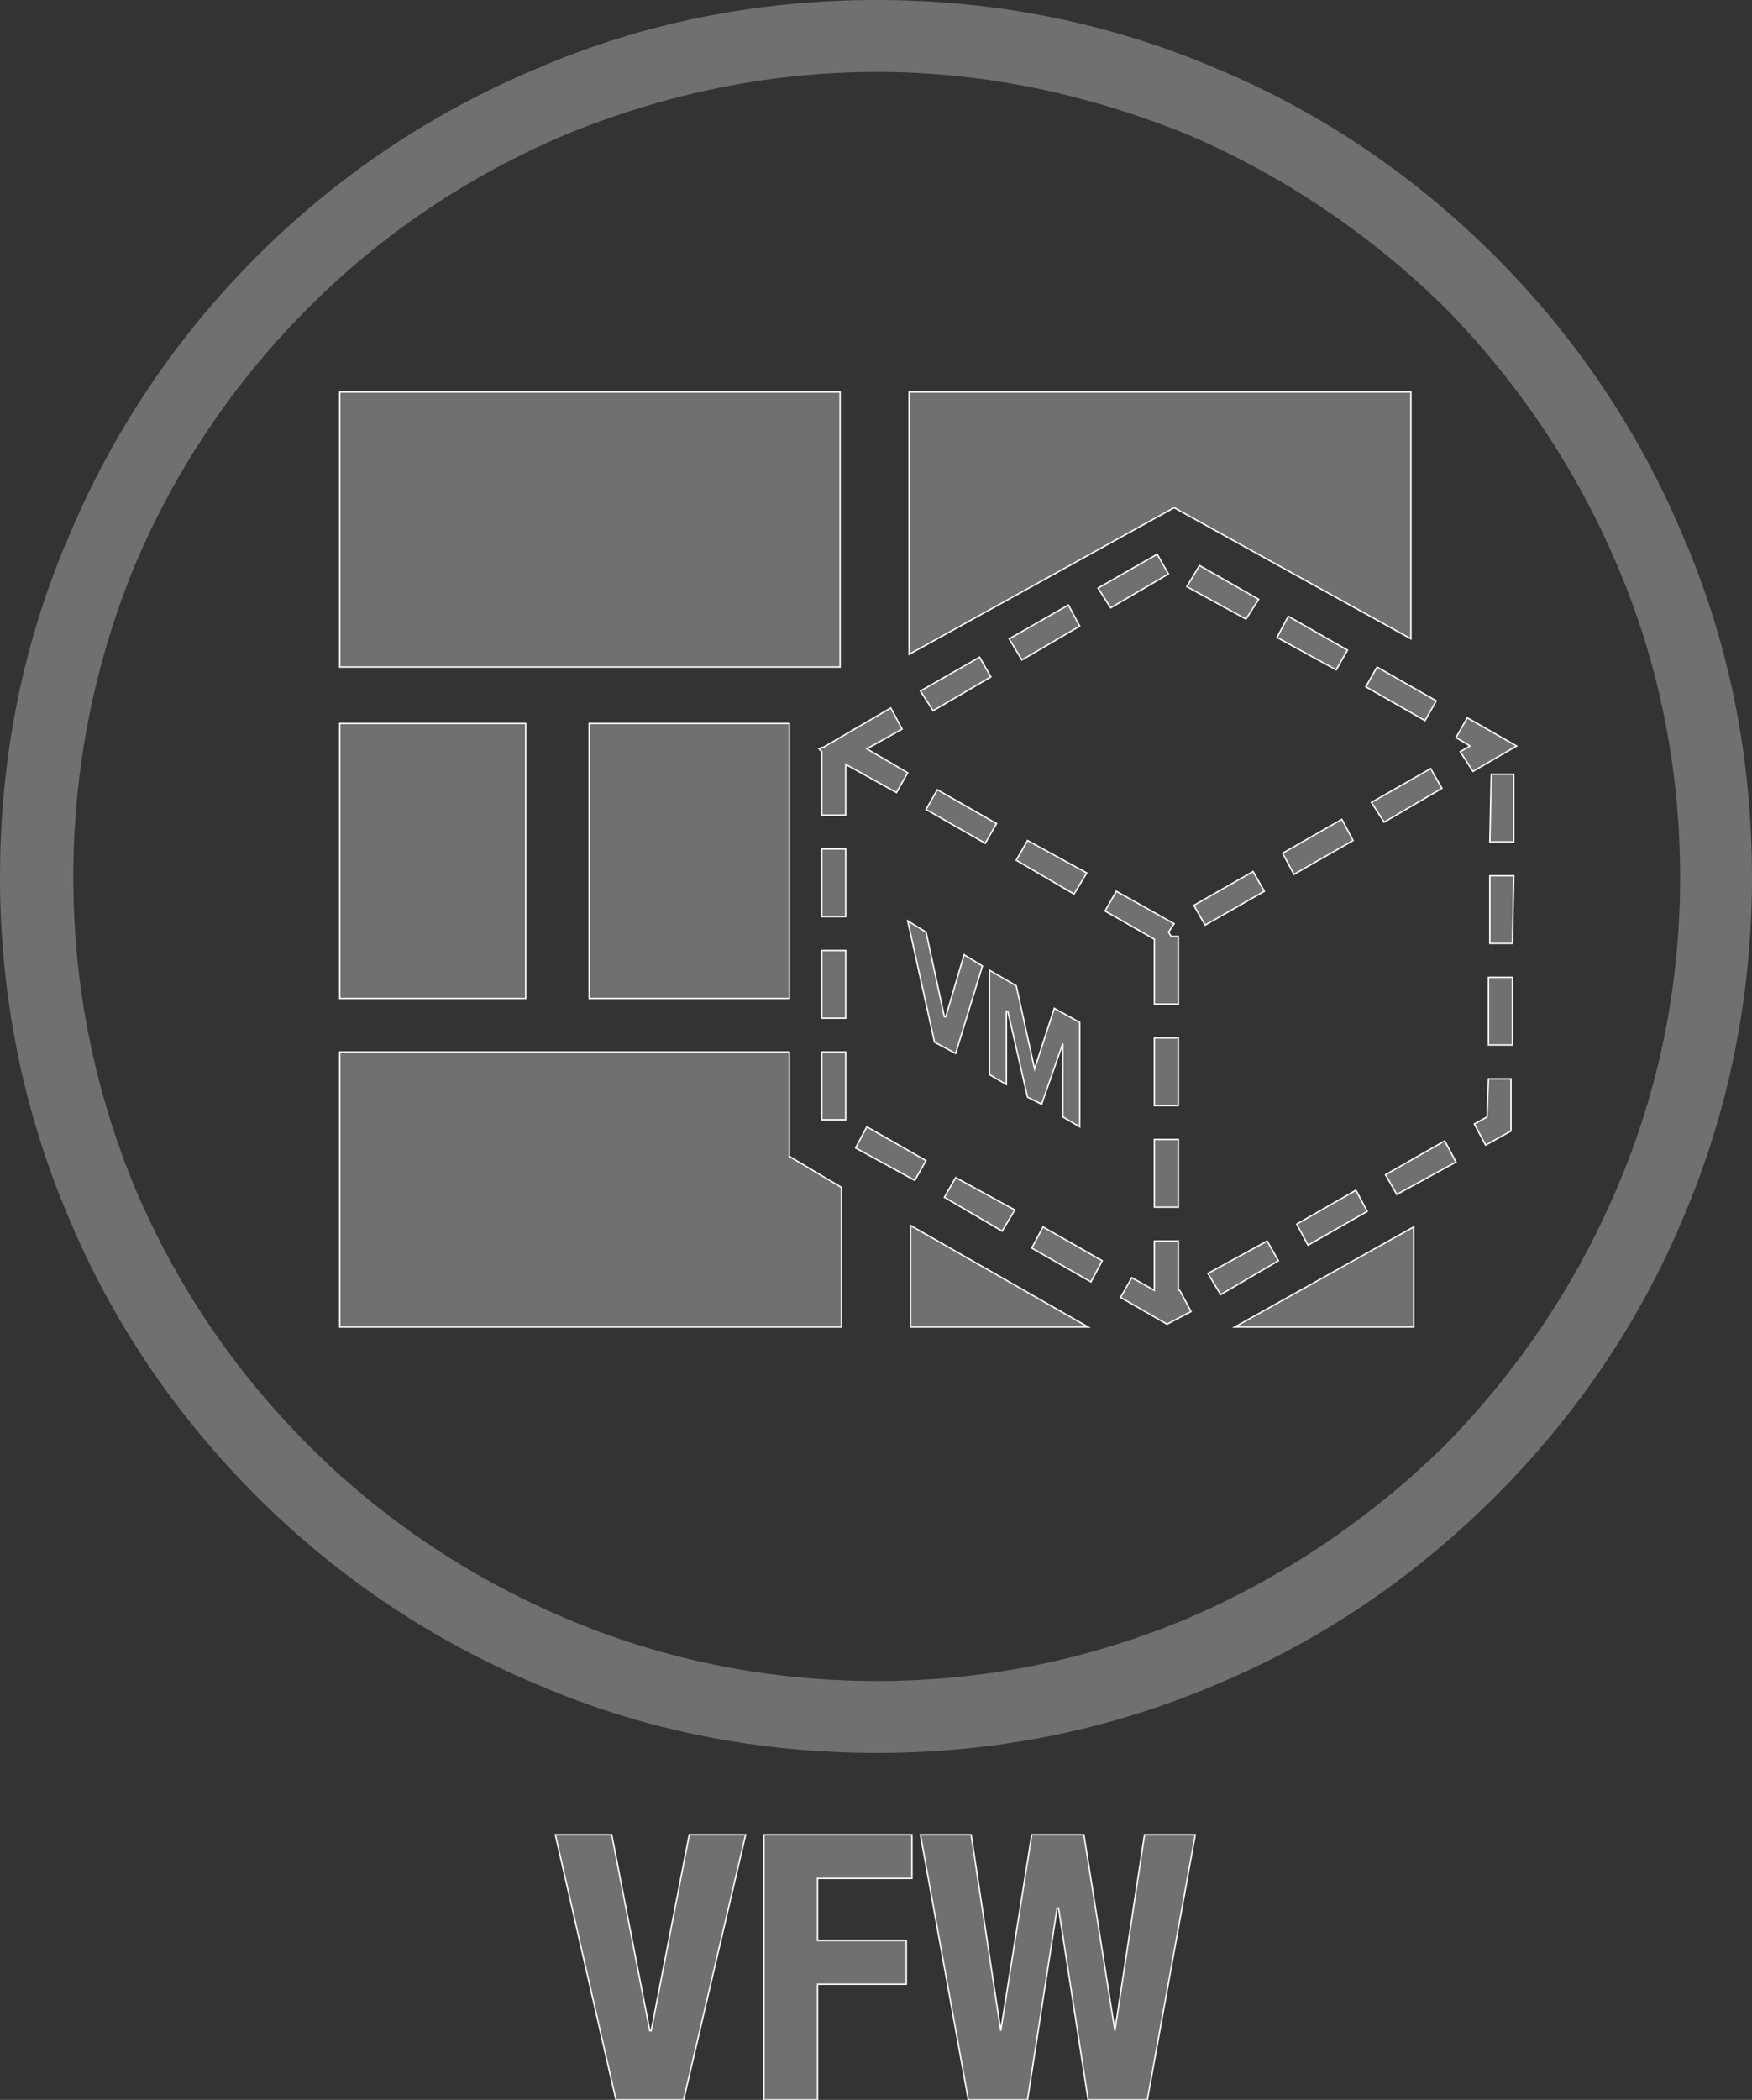<?xml version="1.0"  encoding="UTF-8" standalone="no"?>
<svg version="1.1" xmlns="http://www.w3.org/2000/svg" xmlns:xlink="http://www.w3.org/1999/xlink" width="1243" height="1489">
<rect width="100%" height="100%" fill="#333333" stroke="none"/>
<g transform="translate(335, 475)">
<path d="M 127,965 L 126,965 L 99,826 L 59,826 L 102,1014 L 150,1014 L 194,826 L 154,826 L 127,965 Z "  fill="#707070" stroke-width="1px" stroke="#FFFFFF" />
<path d="M 207,1014 L 245,1014 L 245,932 L 308,932 L 308,901 L 245,901 L 245,857 L 312,857 L 312,826 L 207,826 L 207,1014 Z "  fill="#707070" stroke-width="1px" stroke="#FFFFFF" />
<path d="M 456,965 L 456,965 L 434,826 L 397,826 L 375,965 L 375,965 L 354,826 L 318,826 L 352,1014 L 394,1014 L 415,878 L 416,878 L 437,1014 L 479,1014 L 513,826 L 477,826 L 456,965 Z "  fill="#707070" stroke-width="1px" stroke="#FFFFFF" />
<path d="M 859,-95 C 828,-169 783,-236 726,-293 C 669,-350 603,-395 529,-426 C 452,-459 371,-475 287,-475 C 203,-475 121,-459 45,-426 C -29,-395 -96,-350 -153,-293 C -210,-236 -255,-169 -286,-95 C -319,-19 -335,63 -335,147 C -335,230 -319,312 -286,389 C -255,463 -210,529 -153,586 C -96,643 -29,688 45,719 C 121,752 203,768 287,768 C 371,768 452,752 529,719 C 603,688 669,643 726,586 C 783,529 828,463 859,389 C 892,312 908,230 908,147 C 908,63 892,-19 859,-95 Z M 812,368 C 783,436 742,497 690,550 C 637,602 576,643 509,672 C 438,702 364,717 287,717 C 210,717 135,702 65,672 C -3,643 -64,602 -116,550 C -169,497 -210,436 -239,368 C -268,298 -283,224 -283,147 C -283,70 -268,-5 -239,-75 C -210,-143 -169,-204 -116,-257 C -64,-309 -3,-350 65,-379 C 135,-408 210,-424 287,-424 C 364,-424 438,-408 509,-379 C 576,-350 637,-309 690,-257 C 742,-204 783,-143 812,-75 C 842,-5 857,70 857,147 C 857,224 842,298 812,368 Z "  fill="#707070" stroke="none" />
<path d="M 261,-197 L -94,-197 L -94,-2 L 261,-2 L 261,-197 Z "  fill="#707070" stroke-width="1px" stroke="#FFFFFF" />
<path d="M 38,38 L -94,38 L -94,233 L 38,233 L 38,38 Z "  fill="#707070" stroke-width="1px" stroke="#FFFFFF" />
<path d="M 225,271 L -94,271 L -94,466 L 262,466 L 262,367 L 225,345 L 225,271 Z "  fill="#707070" stroke-width="1px" stroke="#FFFFFF" />
<path d="M 668,466 L 668,395 L 541,466 L 668,466 Z "  fill="#707070" stroke-width="1px" stroke="#FFFFFF" />
<path d="M 311,466 L 437,466 L 311,394 L 311,466 Z "  fill="#707070" stroke-width="1px" stroke="#FFFFFF" />
<path d="M 225,233 L 225,38 L 83,38 L 83,233 L 225,233 Z "  fill="#707070" stroke-width="1px" stroke="#FFFFFF" />
<path d="M 666,-22 L 666,-197 L 310,-197 L 310,-11 L 498,-115 L 666,-22 Z "  fill="#707070" stroke-width="1px" stroke="#FFFFFF" />
<path d="M 698,48 L 708,54 L 701,58 L 710,72 L 741,54 L 706,34 L 698,48 Z "  fill="#707070" stroke-width="1px" stroke="#FFFFFF" />
<path d="M 638,94 L 647,108 L 688,84 L 680,70 L 638,94 Z "  fill="#707070" stroke-width="1px" stroke="#FFFFFF" />
<path d="M 309,73 L 280,56 L 305,42 L 297,27 L 249,55 L 248,55 L 248,55 L 246,56 L 248,58 L 248,103 L 265,103 L 265,67 L 301,87 L 309,73 Z "  fill="#707070" stroke-width="1px" stroke="#FFFFFF" />
<path d="M 625,121 L 617,106 L 575,130 L 583,145 L 625,121 Z "  fill="#707070" stroke-width="1px" stroke="#FFFFFF" />
<path d="M 372,109 L 330,85 L 322,99 L 364,123 L 372,109 Z "  fill="#707070" stroke-width="1px" stroke="#FFFFFF" />
<path d="M 394,121 L 386,135 L 427,159 L 436,144 L 394,121 Z "  fill="#707070" stroke-width="1px" stroke="#FFFFFF" />
<path d="M 554,143 L 512,167 L 520,181 L 562,157 L 554,143 Z "  fill="#707070" stroke-width="1px" stroke="#FFFFFF" />
<path d="M 360,-9 L 318,15 L 327,29 L 368,5 L 360,-9 Z "  fill="#707070" stroke-width="1px" stroke="#FFFFFF" />
<path d="M 579,-38 L 571,-23 L 613,0 L 621,-14 L 579,-38 Z "  fill="#707070" stroke-width="1px" stroke="#FFFFFF" />
<path d="M 549,-36 L 558,-50 L 516,-74 L 507,-59 L 549,-36 Z "  fill="#707070" stroke-width="1px" stroke="#FFFFFF" />
<path d="M 453,-44 L 494,-68 L 486,-82 L 444,-58 L 453,-44 Z "  fill="#707070" stroke-width="1px" stroke="#FFFFFF" />
<path d="M 431,-31 L 423,-46 L 381,-22 L 390,-7 L 431,-31 Z "  fill="#707070" stroke-width="1px" stroke="#FFFFFF" />
<path d="M 634,12 L 676,36 L 684,22 L 642,-2 L 634,12 Z "  fill="#707070" stroke-width="1px" stroke="#FFFFFF" />
<path d="M 722,194 L 738,194 L 739,146 L 722,146 L 722,194 Z "  fill="#707070" stroke-width="1px" stroke="#FFFFFF" />
<path d="M 722,122 L 739,122 L 739,74 L 723,74 L 722,122 Z "  fill="#707070" stroke-width="1px" stroke="#FFFFFF" />
<path d="M 721,266 L 738,266 L 738,218 L 721,218 L 721,266 Z "  fill="#707070" stroke-width="1px" stroke="#FFFFFF" />
<path d="M 720,317 L 711,322 L 719,337 L 737,327 L 737,290 L 721,290 L 720,317 Z "  fill="#707070" stroke-width="1px" stroke="#FFFFFF" />
<path d="M 248,319 L 265,319 L 265,271 L 248,271 L 248,319 Z "  fill="#707070" stroke-width="1px" stroke="#FFFFFF" />
<path d="M 635,384 L 627,369 L 585,393 L 593,408 L 635,384 Z "  fill="#707070" stroke-width="1px" stroke="#FFFFFF" />
<path d="M 335,374 L 376,398 L 385,383 L 343,360 L 335,374 Z "  fill="#707070" stroke-width="1px" stroke="#FFFFFF" />
<path d="M 564,405 L 522,428 L 531,443 L 572,419 L 564,405 Z "  fill="#707070" stroke-width="1px" stroke="#FFFFFF" />
<path d="M 397,410 L 439,434 L 447,419 L 405,395 L 397,410 Z "  fill="#707070" stroke-width="1px" stroke="#FFFFFF" />
<path d="M 322,348 L 280,324 L 272,339 L 314,362 L 322,348 Z "  fill="#707070" stroke-width="1px" stroke="#FFFFFF" />
<path d="M 648,358 L 656,372 L 698,349 L 690,334 L 648,358 Z "  fill="#707070" stroke-width="1px" stroke="#FFFFFF" />
<path d="M 248,175 L 265,175 L 265,127 L 248,127 L 248,175 Z "  fill="#707070" stroke-width="1px" stroke="#FFFFFF" />
<path d="M 248,247 L 265,247 L 265,199 L 248,199 L 248,247 Z "  fill="#707070" stroke-width="1px" stroke="#FFFFFF" />
<path d="M 501,261 L 484,261 L 484,309 L 501,309 L 501,261 Z "  fill="#707070" stroke-width="1px" stroke="#FFFFFF" />
<path d="M 501,440 L 501,405 L 484,405 L 484,440 L 468,431 L 460,445 L 493,464 L 510,455 L 502,440 L 501,440 Z "  fill="#707070" stroke-width="1px" stroke="#FFFFFF" />
<path d="M 484,381 L 501,381 L 501,333 L 484,333 L 484,381 Z "  fill="#707070" stroke-width="1px" stroke="#FFFFFF" />
<path d="M 484,237 L 501,237 L 501,189 L 496,189 L 494,186 L 498,180 L 457,157 L 449,171 L 484,191 L 484,237 Z "  fill="#707070" stroke-width="1px" stroke="#FFFFFF" />
<path d="M 343,272 L 362,210 L 349,202 L 336,246 L 335,246 L 322,186 L 309,178 L 328,264 L 343,272 Z "  fill="#707070" stroke-width="1px" stroke="#FFFFFF" />
<path d="M 431,324 L 431,250 L 413,240 L 399,283 L 399,283 L 386,224 L 367,213 L 367,287 L 379,294 L 379,242 L 380,242 L 394,303 L 404,308 L 419,265 L 419,265 L 419,317 L 431,324 Z "  fill="#707070" stroke-width="1px" stroke="#FFFFFF" />
</g>
</svg>
